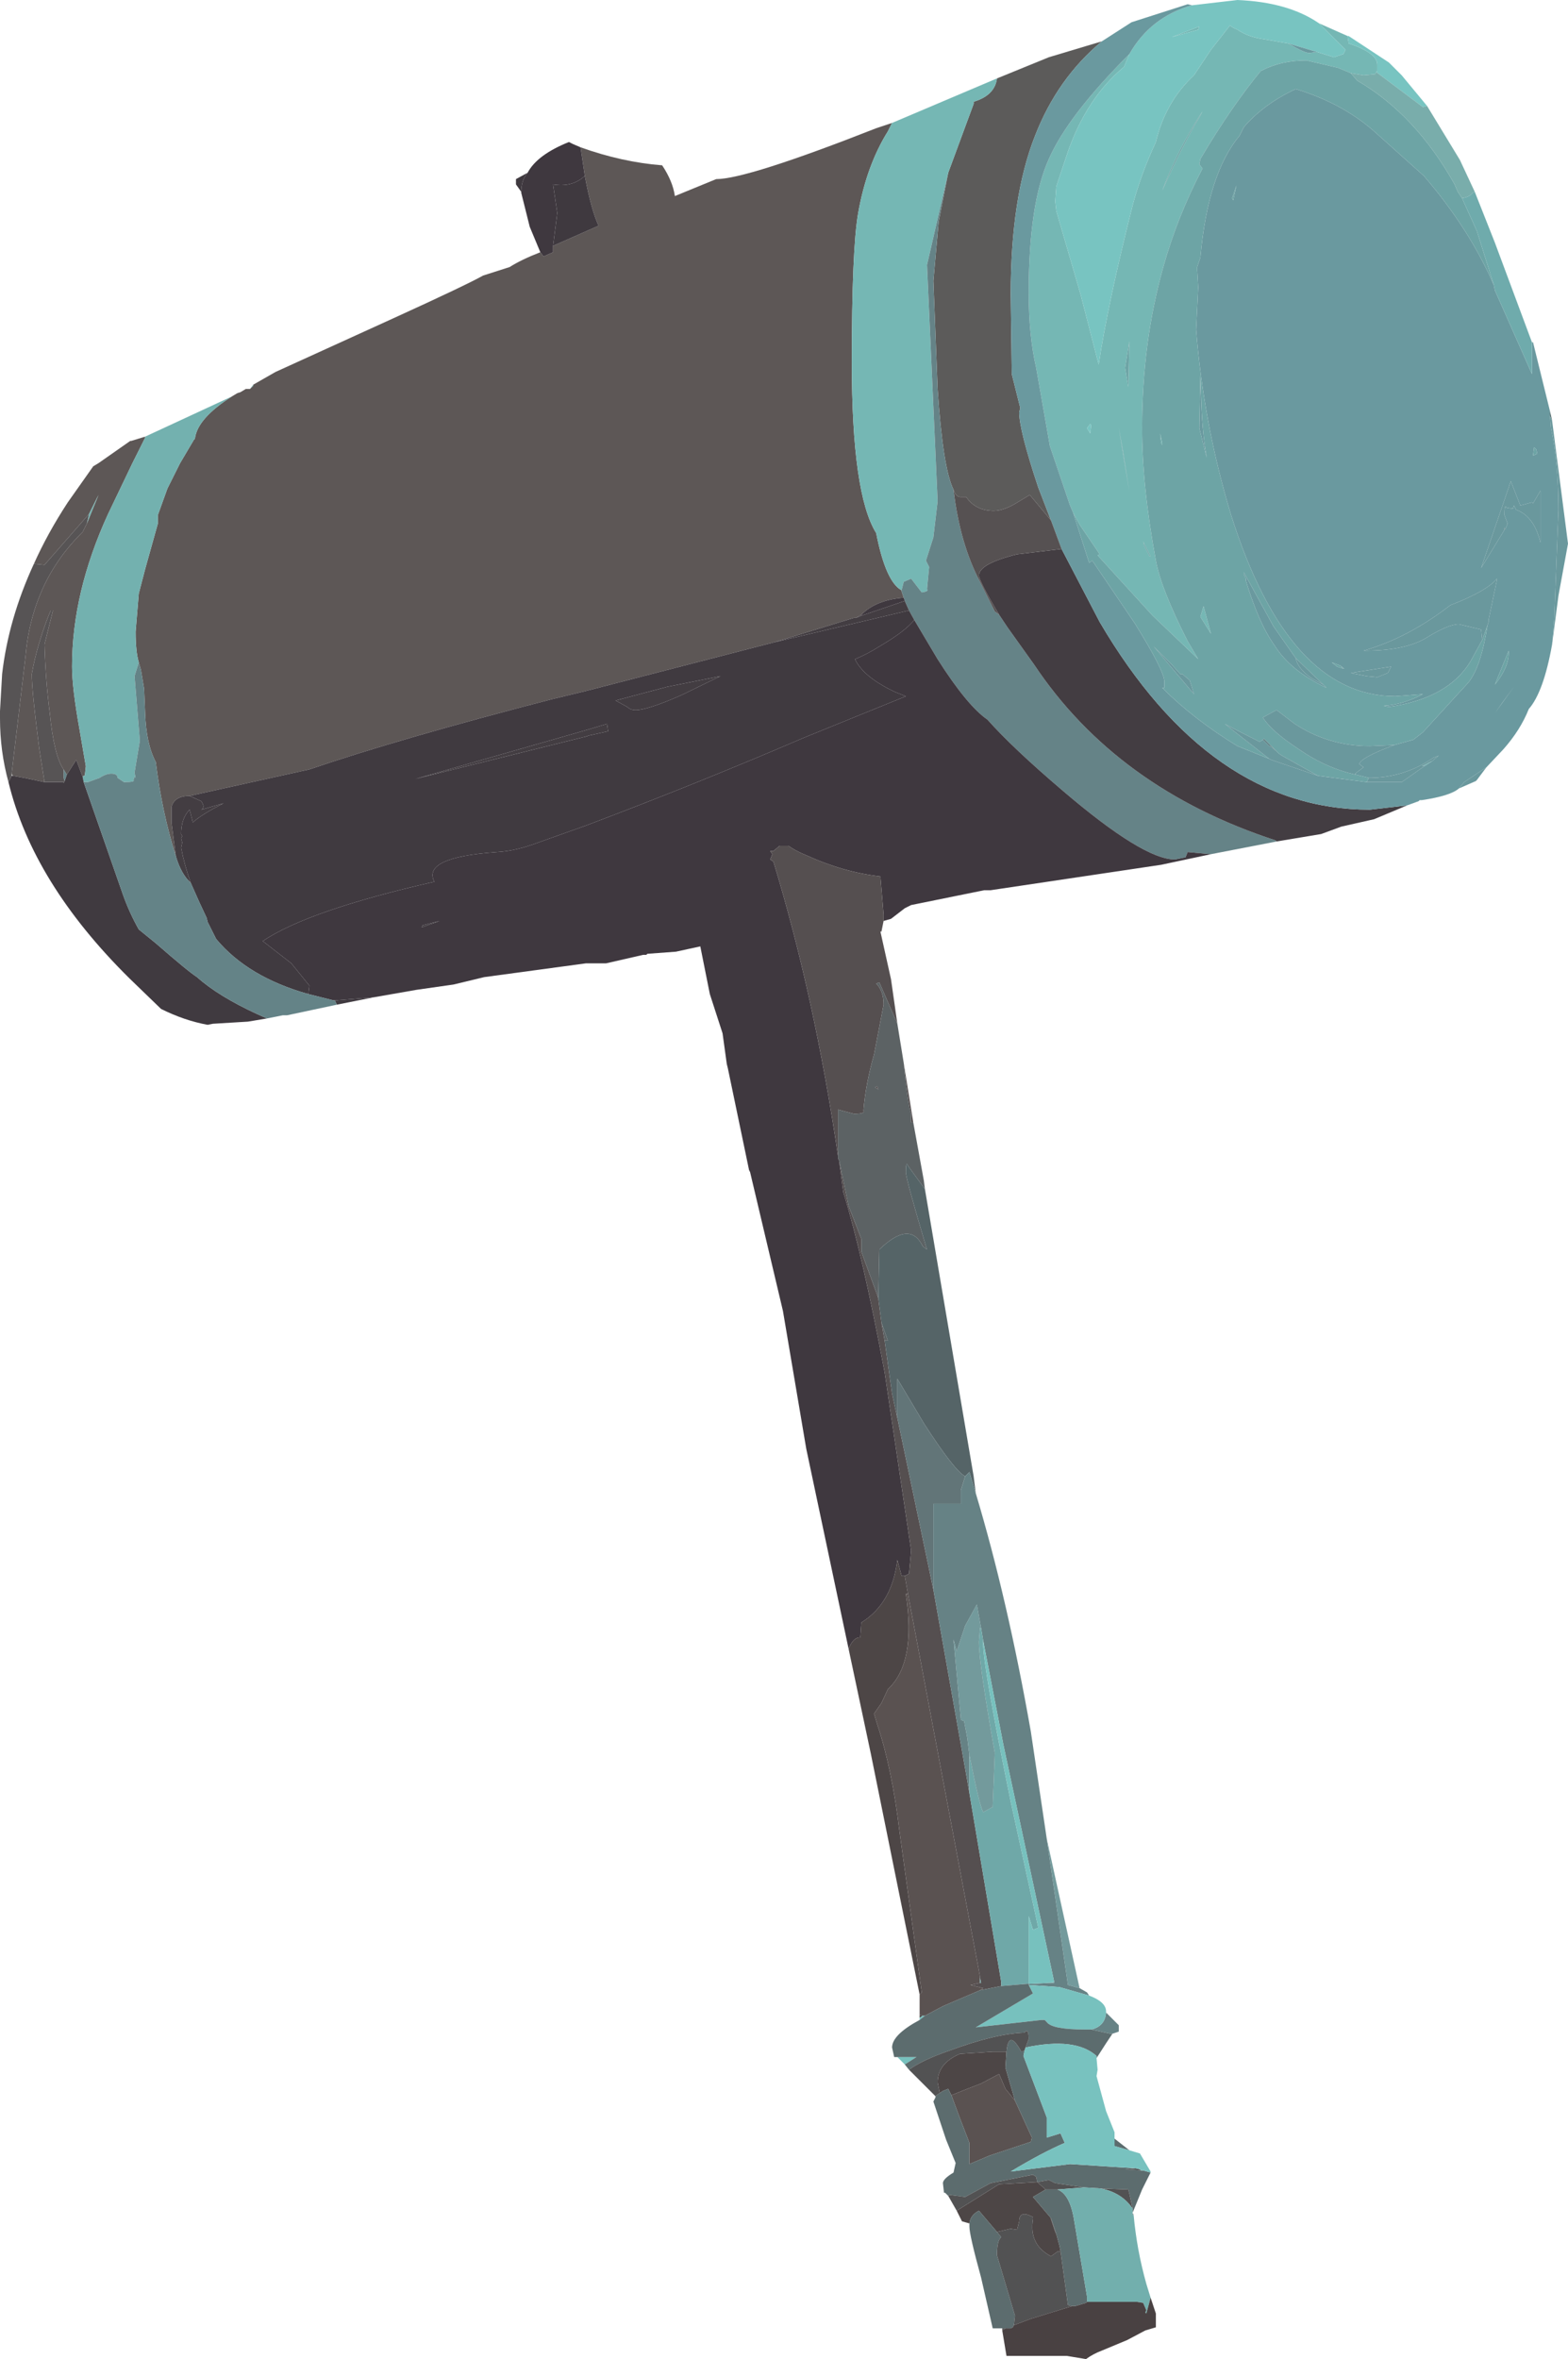 <?xml version="1.0" encoding="UTF-8" standalone="no"?>
<svg xmlns:xlink="http://www.w3.org/1999/xlink" height="111.3px" width="74.0px" xmlns="http://www.w3.org/2000/svg">
  <g transform="matrix(1, 0, 0, 1, -8.85, 65.6)">
    <path d="M10.45 -39.0 Q11.1 -40.45 12.05 -41.9 L13.25 -43.6 13.5 -43.75 15.0 -44.8 15.05 -44.8 15.7 -45.0 15.7 -44.95 15.1 -43.75 13.95 -41.35 Q12.25 -37.65 12.25 -34.15 12.25 -33.15 12.6 -31.2 L12.9 -29.45 12.85 -29.0 12.8 -29.0 12.75 -28.95 12.45 -29.75 12.0 -29.05 11.85 -29.3 Q11.4 -29.95 11.2 -31.95 11.0 -33.5 10.95 -35.2 L11.35 -36.8 11.25 -36.8 11.2 -36.7 Q10.6 -35.2 10.35 -33.8 10.35 -33.0 10.7 -30.3 L10.95 -28.7 10.0 -28.9 9.45 -29.0 9.4 -29.1 10.05 -34.6 Q10.35 -38.15 12.75 -40.5 L12.95 -40.9 13.5 -42.25 13.05 -41.35 10.95 -38.95 10.45 -39.0 M19.8 -46.9 L20.05 -47.05 20.2 -47.1 20.45 -47.25 20.65 -47.25 20.8 -47.4 20.8 -47.45 21.85 -48.05 27.45 -50.6 Q30.85 -52.15 31.65 -52.6 L32.9 -53.0 Q33.45 -53.35 34.35 -53.7 L34.5 -53.5 34.95 -53.7 34.95 -54.0 37.1 -54.95 Q36.75 -55.7 36.45 -57.3 L36.25 -58.65 Q38.2 -57.95 40.1 -57.8 40.6 -57.05 40.7 -56.35 L42.65 -57.15 Q44.1 -57.15 50.2 -59.55 L50.95 -59.8 50.75 -59.4 Q49.75 -57.8 49.35 -55.55 49.05 -53.85 49.05 -48.5 49.05 -42.3 50.2 -40.45 50.65 -38.15 51.4 -37.75 L51.4 -37.7 51.5 -37.4 Q50.2 -37.3 49.5 -36.6 L49.25 -36.45 49.15 -36.45 45.4 -35.3 36.5 -33.0 34.85 -32.6 Q27.7 -30.75 23.45 -29.3 L17.8 -28.05 Q17.1 -28.05 16.95 -27.55 L16.95 -26.75 17.15 -25.2 Q16.5 -27.25 16.2 -29.65 15.75 -30.5 15.7 -31.95 L15.65 -33.1 15.5 -34.0 15.4 -34.35 Q15.25 -34.85 15.25 -35.8 L15.4 -37.6 15.7 -38.75 16.3 -40.9 16.3 -41.3 16.75 -42.55 17.35 -43.75 18.0 -44.85 18.05 -44.9 Q18.15 -45.85 19.8 -46.9" fill="#5d5756" fill-rule="evenodd" stroke="none"/>
    <path d="M55.9 -61.9 L58.35 -62.9 60.85 -63.65 Q58.75 -61.9 57.7 -59.2 56.55 -56.3 56.55 -51.7 L56.6 -47.95 57.0 -46.35 56.95 -46.15 Q56.95 -45.3 57.85 -42.6 L58.45 -41.05 57.45 -42.25 56.95 -41.95 Q56.25 -41.5 55.75 -41.5 54.9 -41.5 54.45 -42.15 L54.2 -42.15 Q53.95 -42.15 53.85 -42.5 53.35 -43.5 53.1 -47.25 L52.9 -52.35 53.15 -55.15 53.6 -57.45 54.8 -60.7 54.8 -60.8 Q55.8 -61.1 55.9 -61.9" fill="#5c5b5a" fill-rule="evenodd" stroke="none"/>
    <path d="M71.1 -64.5 L72.45 -63.9 72.5 -63.55 Q73.85 -63.1 73.85 -62.55 L73.85 -62.25 73.8 -62.2 73.75 -62.1 73.2 -62.05 72.6 -62.15 72.0 -62.4 70.5 -62.75 Q69.3 -62.75 68.35 -62.25 66.95 -60.55 65.5 -58.1 L65.45 -57.85 65.6 -57.65 Q64.4 -55.35 63.75 -53.0 62.75 -49.45 62.75 -45.4 62.75 -42.65 63.4 -39.15 63.65 -37.8 64.9 -35.35 L65.4 -34.5 63.25 -36.55 60.65 -39.4 60.75 -39.45 59.8 -40.85 59.5 -41.4 59.35 -41.75 58.4 -44.55 57.75 -48.25 Q57.4 -49.75 57.4 -51.8 57.4 -56.0 58.35 -58.1 59.25 -60.15 62.15 -63.05 L61.9 -62.45 Q60.15 -61.0 59.25 -58.45 L58.7 -56.8 58.65 -56.1 58.7 -55.65 59.85 -51.7 60.7 -48.4 Q61.15 -51.35 62.3 -55.9 62.7 -57.4 63.4 -58.9 63.85 -60.8 65.2 -62.05 L66.0 -63.25 66.9 -64.4 Q67.0 -64.3 67.25 -64.2 67.75 -63.85 68.5 -63.75 L69.65 -63.55 Q70.4 -63.1 70.65 -63.1 L71.0 -63.15 71.8 -62.9 72.25 -63.05 72.35 -63.25 71.1 -64.5 M50.95 -59.8 L55.9 -61.9 Q55.8 -61.1 54.8 -60.8 L54.8 -60.7 53.6 -57.45 52.6 -53.1 53.1 -41.95 52.9 -40.25 52.55 -39.15 52.7 -38.85 52.6 -37.8 Q52.7 -37.7 52.35 -37.65 L51.85 -38.3 51.5 -38.15 51.4 -37.75 Q50.65 -38.15 50.2 -40.45 49.05 -42.3 49.05 -48.5 49.05 -53.85 49.35 -55.55 49.75 -57.8 50.75 -59.4 L50.95 -59.8 M64.15 -63.85 L65.45 -64.35 65.4 -64.2 64.15 -63.85 M63.7 -56.6 Q64.65 -58.75 65.5 -60.15 L65.6 -60.35 Q64.4 -58.5 63.7 -56.6 M62.1 -47.35 L62.15 -49.5 61.95 -48.25 62.1 -47.35 M61.65 -45.4 L62.15 -42.4 61.85 -44.3 61.65 -45.4 M63.7 -44.7 L63.7 -44.6 63.65 -44.7 63.6 -45.15 63.7 -44.7 M62.8 -40.05 L62.85 -39.85 63.1 -39.35 63.15 -39.35 62.8 -40.05 M65.5 -36.5 L65.65 -37.0 66.0 -35.7 65.5 -36.5 M60.15 -45.4 L60.3 -45.15 60.35 -45.55 60.3 -45.6 60.15 -45.4" fill="#73b6b3" fill-opacity="0.988" fill-rule="evenodd" stroke="none"/>
    <path d="M69.1 -25.9 L66.0 -25.3 64.9 -25.4 64.8 -25.15 64.3 -25.05 Q62.8 -25.05 59.0 -28.3 56.65 -30.3 55.45 -31.65 54.5 -32.3 53.1 -34.5 L52.0 -36.35 51.75 -36.8 51.55 -37.25 51.5 -37.4 51.4 -37.7 51.4 -37.75 51.5 -38.15 51.85 -38.3 52.35 -37.65 Q52.7 -37.7 52.6 -37.8 L52.7 -38.85 52.55 -39.15 52.9 -40.25 53.1 -41.95 52.6 -53.1 53.6 -57.45 53.15 -55.15 52.9 -52.35 53.1 -47.25 Q53.35 -43.5 53.85 -42.5 54.15 -39.95 55.1 -38.15 L55.8 -36.75 56.0 -36.6 56.4 -36.0 57.65 -34.25 Q61.55 -28.4 69.05 -25.95 L69.1 -25.9" fill="#648286" fill-opacity="0.992" fill-rule="evenodd" stroke="none"/>
    <path d="M65.1 -65.35 L67.25 -65.6 Q69.65 -65.5 71.1 -64.5 L72.35 -63.25 72.25 -63.05 71.8 -62.9 71.0 -63.15 69.65 -63.55 68.5 -63.75 Q67.75 -63.85 67.25 -64.2 67.0 -64.3 66.9 -64.4 L66.0 -63.25 65.2 -62.05 Q63.85 -60.8 63.4 -58.9 62.7 -57.4 62.3 -55.9 61.15 -51.35 60.7 -48.4 L59.85 -51.7 58.7 -55.65 58.65 -56.1 58.7 -56.8 59.25 -58.45 Q60.15 -61.0 61.9 -62.45 L62.15 -63.05 Q63.15 -64.8 65.1 -65.35 M72.45 -63.9 L72.5 -63.9 74.4 -62.65 75.0 -62.05 76.2 -60.6 76.0 -60.55 73.8 -62.2 73.85 -62.25 73.85 -62.55 Q73.85 -63.1 72.5 -63.55 L72.45 -63.9 M64.15 -63.85 L65.4 -64.2 65.45 -64.35 64.15 -63.85 M60.15 -45.4 L60.3 -45.6 60.35 -45.55 60.3 -45.15 60.15 -45.4" fill="#77c3c0" fill-opacity="0.992" fill-rule="evenodd" stroke="none"/>
    <path d="M66.0 -25.3 L63.65 -24.8 55.6 -23.6 55.3 -23.6 51.85 -22.9 51.55 -22.75 50.9 -22.25 50.55 -22.15 50.55 -22.45 50.4 -24.25 Q48.65 -24.45 46.9 -25.25 46.4 -25.45 46.05 -25.7 L45.65 -25.7 45.35 -25.45 45.2 -25.45 45.3 -25.3 45.2 -25.05 45.35 -24.95 Q47.3 -18.55 48.4 -11.05 L48.4 -10.95 48.45 -10.85 48.65 -9.35 Q49.55 -6.45 50.6 -0.85 L51.85 7.55 51.75 8.65 51.55 8.75 51.4 8.75 51.2 8.0 Q50.95 10.05 49.5 10.95 L49.45 11.65 Q49.1 11.65 48.9 12.2 L46.9 2.75 45.8 -3.75 44.25 -10.3 44.2 -10.4 43.2 -15.2 43.15 -15.4 42.95 -16.85 42.35 -18.7 41.9 -20.95 40.75 -20.7 39.4 -20.6 39.35 -20.55 39.2 -20.55 37.45 -20.15 36.5 -20.15 31.7 -19.5 30.25 -19.15 28.5 -18.9 26.5 -18.55 24.65 -18.4 24.6 -18.4 23.4 -18.7 23.45 -19.1 22.6 -20.15 21.25 -21.2 Q23.4 -22.65 29.35 -24.0 28.75 -25.15 32.3 -25.4 33.2 -25.45 34.25 -25.85 L36.5 -26.65 Q41.8 -28.65 46.8 -30.8 L51.6 -32.75 51.1 -32.95 Q49.6 -33.65 49.2 -34.5 49.8 -34.75 50.35 -35.1 51.55 -35.8 52.0 -36.35 L53.1 -34.5 Q54.5 -32.3 55.45 -31.65 56.65 -30.3 59.0 -28.3 62.8 -25.05 64.3 -25.05 L64.8 -25.15 64.9 -25.4 66.0 -25.3 M34.35 -53.7 L33.85 -54.9 33.45 -56.5 33.45 -56.55 Q33.45 -57.1 33.75 -57.45 34.2 -58.3 35.7 -58.9 L35.9 -58.8 36.25 -58.65 36.45 -57.3 Q35.85 -56.75 34.95 -56.9 L35.15 -55.55 34.95 -54.0 34.95 -53.7 34.5 -53.5 34.35 -53.7 M51.5 -37.4 L51.55 -37.25 49.5 -36.55 49.5 -36.6 Q50.2 -37.3 51.5 -37.4 M29.6 -22.15 L28.8 -21.95 28.75 -21.85 29.6 -22.15" fill="#3f383f" fill-rule="evenodd" stroke="none"/>
    <path d="M33.45 -56.55 L33.2 -56.9 33.2 -57.15 33.75 -57.45 Q33.45 -57.1 33.45 -56.55 M34.95 -54.0 L35.15 -55.55 34.95 -56.9 Q35.85 -56.75 36.45 -57.3 36.75 -55.7 37.1 -54.95 L34.95 -54.0" fill="#3f393f" fill-rule="evenodd" stroke="none"/>
    <path d="M15.7 -45.0 L19.8 -46.9 Q18.15 -45.85 18.05 -44.9 L18.0 -44.85 17.35 -43.75 16.75 -42.55 16.3 -41.3 16.3 -40.9 15.7 -38.75 15.4 -37.6 15.25 -35.8 Q15.25 -34.85 15.4 -34.35 L15.2 -33.7 15.45 -30.65 15.2 -29.15 15.25 -28.9 15.2 -28.95 15.15 -28.8 Q15.25 -28.7 14.7 -28.7 L14.4 -28.9 Q14.4 -29.1 14.1 -29.1 13.85 -29.1 13.55 -28.9 L13.0 -28.7 12.8 -28.7 12.75 -28.95 12.8 -29.0 12.85 -29.0 12.9 -29.45 12.6 -31.2 Q12.25 -33.15 12.25 -34.15 12.25 -37.65 13.95 -41.35 L15.1 -43.75 15.7 -44.95 15.7 -45.0 M20.65 -47.25 L20.8 -47.45 20.8 -47.4 20.65 -47.25 M12.95 -40.9 L13.05 -41.35 13.5 -42.25 12.95 -40.9" fill="#73b1af" fill-rule="evenodd" stroke="none"/>
    <path d="M26.5 -18.55 L24.75 -18.2 24.65 -18.4 26.5 -18.55 M21.45 -17.55 L20.55 -17.4 18.9 -17.3 18.65 -17.25 Q17.55 -17.45 16.45 -18.0 L14.95 -19.45 Q10.4 -23.95 9.25 -28.7 L9.4 -29.0 9.45 -29.0 10.0 -28.9 10.95 -28.7 11.85 -28.7 11.85 -28.65 11.9 -28.75 12.0 -29.05 12.45 -29.75 12.75 -28.95 12.8 -28.7 14.65 -23.4 Q14.95 -22.55 15.4 -21.75 L16.2 -21.1 Q17.75 -19.75 18.15 -19.5 19.15 -18.6 21.0 -17.75 L21.45 -17.55 M51.75 -36.8 L52.0 -36.35 Q51.55 -35.8 50.35 -35.1 49.8 -34.75 49.2 -34.5 49.6 -33.65 51.1 -32.95 L51.6 -32.75 46.8 -30.8 Q41.8 -28.65 36.5 -26.65 L34.25 -25.85 Q33.2 -25.45 32.3 -25.4 28.75 -25.15 29.35 -24.0 23.4 -22.65 21.25 -21.2 L22.6 -20.15 23.45 -19.1 23.4 -18.7 Q20.55 -19.5 19.05 -21.3 L18.65 -22.1 18.6 -22.3 18.25 -23.05 17.85 -23.95 Q17.55 -24.8 17.4 -25.6 L17.45 -25.85 17.4 -26.05 17.45 -26.15 17.4 -26.25 Q17.4 -27.0 17.8 -27.4 L17.95 -26.8 Q18.4 -27.2 19.4 -27.7 L18.35 -27.4 Q18.55 -27.5 18.35 -27.8 L17.8 -28.05 23.45 -29.3 Q27.7 -30.75 34.85 -32.6 L36.5 -33.0 45.4 -35.3 51.75 -36.8 M38.45 -32.25 Q38.6 -32.1 38.85 -32.1 39.4 -32.1 41.0 -32.8 L42.85 -33.7 40.35 -33.2 37.9 -32.55 38.45 -32.25 M37.5 -31.45 L36.5 -31.15 28.45 -28.85 36.5 -30.85 36.65 -30.9 37.55 -31.1 37.5 -31.45 M49.25 -36.45 L49.5 -36.6 49.5 -36.55 49.25 -36.45 M29.6 -22.15 L28.75 -21.85 28.8 -21.95 29.6 -22.15" fill="#403a40" fill-rule="evenodd" stroke="none"/>
    <path d="M75.25 -27.6 L73.7 -26.95 72.15 -26.6 71.2 -26.25 69.1 -25.9 69.05 -25.95 Q61.55 -28.4 57.65 -34.25 L56.4 -36.0 56.0 -36.6 Q55.05 -38.2 55.05 -38.45 55.05 -39.0 56.85 -39.45 L58.95 -39.7 60.75 -36.25 Q65.95 -27.4 73.5 -27.4 L75.25 -27.6 M51.55 -37.25 L51.75 -36.8 45.4 -35.3 49.15 -36.45 49.25 -36.45 49.5 -36.55 51.55 -37.25 M38.45 -32.25 L37.9 -32.55 40.35 -33.2 42.85 -33.7 41.0 -32.8 Q39.4 -32.1 38.85 -32.1 38.6 -32.1 38.45 -32.25 M37.5 -31.45 L37.55 -31.1 36.65 -30.9 36.5 -30.85 28.45 -28.85 36.5 -31.15 37.5 -31.45 M17.15 -25.2 L16.95 -26.75 16.95 -27.55 Q17.1 -28.05 17.8 -28.05 L18.35 -27.8 Q18.55 -27.5 18.35 -27.4 L19.4 -27.7 Q18.4 -27.2 17.95 -26.8 L17.8 -27.4 Q17.4 -27.0 17.4 -26.25 L17.45 -26.15 17.4 -26.05 17.45 -25.85 17.4 -25.6 Q17.55 -24.8 17.85 -23.95 17.4 -24.35 17.15 -25.2" fill="#433d42" fill-rule="evenodd" stroke="none"/>
    <path d="M60.85 -63.65 L62.25 -64.55 64.9 -65.4 65.1 -65.35 Q63.15 -64.8 62.15 -63.05 59.25 -60.15 58.35 -58.1 57.4 -56.0 57.4 -51.8 57.4 -49.75 57.75 -48.25 L58.4 -44.55 59.35 -41.75 59.5 -41.4 60.25 -39.05 60.4 -39.15 62.4 -36.2 Q63.8 -33.95 63.8 -33.45 L63.8 -33.15 63.7 -33.15 Q65.2 -31.65 67.25 -30.4 L68.75 -29.8 68.85 -29.75 71.05 -29.0 73.35 -28.7 74.25 -28.7 75.0 -28.7 75.5 -29.05 75.85 -29.3 76.15 -29.5 76.45 -29.7 76.75 -29.95 76.5 -29.85 Q75.1 -28.9 73.45 -28.9 L72.85 -29.05 72.8 -29.1 73.2 -29.4 73.0 -29.55 Q73.05 -29.85 74.65 -30.45 L75.55 -30.7 76.0 -31.05 78.15 -33.4 Q78.75 -34.15 79.05 -36.1 L79.1 -36.25 79.1 -36.35 79.5 -38.25 79.5 -38.3 Q79.0 -37.7 77.3 -37.05 75.3 -35.5 73.2 -34.9 L73.25 -34.9 Q75.15 -34.9 76.15 -35.5 77.2 -36.15 77.7 -36.15 L78.75 -35.9 78.8 -35.4 78.25 -34.4 Q77.2 -32.65 74.4 -32.25 L74.15 -32.3 Q75.05 -32.35 76.0 -32.85 L74.7 -32.75 Q69.65 -32.75 66.95 -41.3 65.65 -45.6 65.3 -50.05 L65.4 -52.05 65.35 -52.85 65.35 -53.0 65.5 -53.45 Q65.85 -57.4 67.35 -59.2 L67.55 -59.6 Q68.5 -60.7 70.0 -61.4 72.15 -60.75 73.65 -59.45 L76.05 -57.3 Q78.2 -54.8 79.35 -52.15 L79.4 -51.9 81.15 -47.95 81.15 -49.45 81.2 -49.45 82.0 -46.2 82.0 -46.0 82.05 -45.4 Q82.4 -43.8 82.4 -41.55 L82.2 -36.4 82.1 -35.2 Q81.7 -32.95 81.0 -32.15 80.6 -31.15 79.8 -30.25 L79.0 -29.4 77.95 -28.7 77.7 -28.4 Q77.3 -28.05 75.95 -27.85 L75.85 -27.85 75.8 -27.8 75.25 -27.6 73.5 -27.4 Q65.95 -27.4 60.75 -36.25 L58.95 -39.7 58.45 -41.05 57.85 -42.6 Q56.95 -45.3 56.95 -46.15 L57.0 -46.35 56.6 -47.95 56.55 -51.7 Q56.55 -56.3 57.7 -59.2 58.75 -61.9 60.85 -63.65 M71.0 -63.15 L70.65 -63.1 Q70.4 -63.1 69.65 -63.55 L71.0 -63.15 M67.05 -56.15 L67.2 -56.85 67.0 -56.25 67.05 -56.15 M79.9 -40.65 L80.0 -40.9 79.85 -41.3 Q79.85 -41.85 79.95 -41.65 L80.25 -41.6 80.3 -41.75 80.4 -41.55 Q81.25 -41.25 81.55 -40.0 L81.55 -41.75 81.55 -42.45 81.2 -41.85 81.15 -41.9 80.6 -41.75 80.15 -42.9 80.0 -42.45 78.75 -38.8 79.85 -40.6 79.9 -40.65 M65.5 -47.9 L65.55 -46.45 Q65.6 -45.15 65.8 -44.0 L65.45 -45.4 65.5 -47.9 M71.3 -33.3 L71.45 -33.15 Q69.75 -33.95 69.0 -35.15 68.25 -36.2 67.65 -38.2 L67.65 -38.3 67.55 -38.5 67.55 -38.6 68.95 -36.05 70.0 -34.55 Q70.1 -34.05 70.75 -33.6 L71.3 -33.3 M80.05 -34.8 L80.05 -34.9 79.4 -33.3 Q80.05 -34.1 80.05 -34.8 M80.3 -33.2 L79.75 -32.45 79.4 -31.95 80.3 -33.2 M72.25 -34.05 L72.3 -34.05 72.1 -34.2 71.7 -34.35 71.95 -34.15 72.25 -34.05 M73.35 -33.7 L73.85 -33.65 74.35 -33.85 74.5 -34.15 72.6 -33.85 73.35 -33.7 M81.25 -44.5 L81.2 -44.1 81.4 -44.2 81.35 -44.4 81.25 -44.5" fill="#6a999f" fill-opacity="0.996" fill-rule="evenodd" stroke="none"/>
    <path d="M53.85 -42.5 Q53.95 -42.15 54.2 -42.15 L54.45 -42.15 Q54.9 -41.5 55.75 -41.5 56.25 -41.5 56.95 -41.95 L57.45 -42.25 58.45 -41.05 58.95 -39.7 56.85 -39.45 Q55.05 -39.0 55.05 -38.45 55.05 -38.2 56.0 -36.6 L55.8 -36.75 55.1 -38.15 Q54.15 -39.95 53.85 -42.5" fill="#565152" fill-rule="evenodd" stroke="none"/>
    <path d="M59.5 -41.4 L59.8 -40.85 60.75 -39.45 60.65 -39.4 63.25 -36.55 65.4 -34.5 64.9 -35.35 Q63.65 -37.8 63.4 -39.15 62.75 -42.65 62.75 -45.4 62.75 -49.45 63.75 -53.0 64.4 -55.35 65.6 -57.65 L65.45 -57.85 65.5 -58.1 Q66.95 -60.55 68.35 -62.25 69.3 -62.75 70.5 -62.75 L72.0 -62.4 72.6 -62.15 72.9 -61.8 Q75.65 -60.2 77.5 -56.9 L77.65 -56.55 77.85 -56.25 78.55 -54.7 79.35 -52.15 Q78.2 -54.8 76.05 -57.3 L73.65 -59.45 Q72.15 -60.75 70.0 -61.4 68.5 -60.7 67.55 -59.6 L67.35 -59.2 Q65.85 -57.4 65.5 -53.45 L65.35 -53.0 65.35 -52.85 65.4 -52.05 65.3 -50.05 Q65.65 -45.6 66.95 -41.3 69.65 -32.75 74.7 -32.75 L76.0 -32.85 Q75.05 -32.35 74.15 -32.3 L74.4 -32.25 Q77.2 -32.65 78.25 -34.4 L78.8 -35.4 79.05 -36.1 Q78.75 -34.15 78.15 -33.4 L76.0 -31.05 75.55 -30.7 74.65 -30.45 73.5 -30.4 Q71.55 -30.4 69.95 -31.45 L69.1 -32.1 69.0 -32.05 68.45 -31.75 Q68.85 -31.1 70.15 -30.25 71.45 -29.35 72.85 -29.05 L73.45 -28.9 73.4 -28.8 73.35 -28.7 71.05 -29.0 69.35 -29.95 69.2 -30.05 69.1 -30.15 68.5 -30.75 68.45 -30.7 68.3 -30.6 Q67.2 -31.15 66.65 -31.45 L68.75 -29.8 67.25 -30.4 Q65.2 -31.65 63.7 -33.15 L63.8 -33.15 63.8 -33.45 Q63.8 -33.95 62.4 -36.2 L60.4 -39.15 60.25 -39.05 59.5 -41.4 M67.05 -56.15 L67.0 -56.25 67.2 -56.85 67.05 -56.15 M63.7 -56.6 Q64.4 -58.5 65.6 -60.35 L65.5 -60.15 Q64.65 -58.75 63.7 -56.6 M65.5 -47.9 L65.45 -45.4 65.8 -44.0 Q65.6 -45.15 65.55 -46.45 L65.5 -47.9 M61.65 -45.4 L61.85 -44.3 62.15 -42.4 61.65 -45.4 M62.1 -47.35 L61.95 -48.25 62.15 -49.5 62.1 -47.35 M63.7 -44.7 L63.6 -45.15 63.65 -44.7 63.7 -44.6 63.7 -44.7 M62.8 -40.05 L63.15 -39.35 63.1 -39.35 62.85 -39.85 62.8 -40.05 M70.0 -34.55 L68.95 -36.05 67.55 -38.6 67.55 -38.5 67.65 -38.3 67.65 -38.2 Q68.25 -36.2 69.0 -35.15 69.75 -33.95 71.45 -33.15 L71.3 -33.3 70.0 -34.55 M63.3 -35.1 L65.2 -32.85 65.0 -33.5 64.65 -33.8 64.55 -33.8 64.1 -34.3 63.3 -35.1 M65.5 -36.5 L66.0 -35.7 65.65 -37.0 65.5 -36.5 M80.05 -34.8 Q80.05 -34.1 79.4 -33.3 L80.05 -34.9 80.05 -34.8 M72.1 -34.2 L72.25 -34.05 71.95 -34.15 71.7 -34.35 72.1 -34.2 M81.25 -44.5 L81.35 -44.4 81.4 -44.2 81.2 -44.1 81.25 -44.5" fill="#6da4a5" fill-rule="evenodd" stroke="none"/>
    <path d="M76.2 -60.6 L77.75 -58.05 78.45 -56.55 78.35 -56.5 Q78.2 -56.3 77.85 -56.25 L77.65 -56.55 77.5 -56.9 Q75.65 -60.2 72.9 -61.8 L72.6 -62.15 73.2 -62.05 73.75 -62.1 73.8 -62.2 76.0 -60.55 76.2 -60.6" fill="#71a8a6" fill-opacity="0.945" fill-rule="evenodd" stroke="none"/>
    <path d="M78.45 -56.55 L79.4 -54.15 81.15 -49.45 81.15 -47.95 79.4 -51.9 79.35 -52.15 78.55 -54.7 77.85 -56.25 Q78.2 -56.3 78.35 -56.5 L78.45 -56.55" fill="#6fabac" fill-opacity="0.996" fill-rule="evenodd" stroke="none"/>
    <path d="M82.1 -45.75 L82.85 -39.95 82.4 -37.5 82.1 -35.2 82.2 -36.4 82.4 -41.55 Q82.4 -43.8 82.05 -45.4 L82.0 -46.0 82.1 -45.75 M79.0 -29.4 L78.55 -28.8 78.5 -28.75 77.7 -28.4 77.95 -28.7 79.0 -29.4 M79.85 -40.6 L78.75 -38.8 80.0 -42.45 80.15 -42.9 80.6 -41.75 81.15 -41.9 81.2 -41.85 81.55 -42.45 81.55 -41.75 81.55 -40.0 Q81.25 -41.25 80.4 -41.55 L80.3 -41.75 80.25 -41.6 79.95 -41.65 Q79.85 -41.85 79.85 -41.3 L80.0 -40.9 79.9 -40.65 79.85 -40.7 79.85 -40.6 M78.8 -35.4 L78.75 -35.9 77.7 -36.15 Q77.2 -36.15 76.15 -35.5 75.15 -34.9 73.25 -34.9 L73.2 -34.9 Q75.3 -35.5 77.3 -37.05 79.0 -37.7 79.5 -38.3 L79.5 -38.25 79.1 -36.35 79.1 -36.25 79.05 -36.1 78.8 -35.4 M74.65 -30.45 Q73.05 -29.85 73.0 -29.55 L73.2 -29.4 72.8 -29.1 72.85 -29.05 Q71.45 -29.35 70.15 -30.25 68.85 -31.1 68.45 -31.75 L69.0 -32.05 69.1 -32.1 69.95 -31.45 Q71.55 -30.4 73.5 -30.4 L74.65 -30.45 M73.45 -28.9 Q75.1 -28.9 76.5 -29.85 L76.75 -29.95 76.45 -29.7 75.95 -29.45 76.15 -29.5 75.85 -29.3 75.5 -29.05 75.0 -28.7 74.25 -28.7 73.35 -28.7 73.4 -28.8 73.45 -28.9 M71.05 -29.0 L68.85 -29.75 68.75 -29.8 66.65 -31.45 Q67.2 -31.15 68.3 -30.6 L68.45 -30.7 68.65 -30.5 68.75 -30.4 68.8 -30.4 69.1 -30.15 69.2 -30.05 69.35 -29.95 71.05 -29.0 M71.3 -33.3 L70.75 -33.6 Q70.1 -34.05 70.0 -34.55 L71.3 -33.3 M63.3 -35.1 L64.1 -34.3 64.55 -33.8 64.65 -33.8 65.0 -33.5 65.2 -32.85 63.3 -35.1 M72.1 -34.2 L72.3 -34.05 72.25 -34.05 72.1 -34.2 M80.3 -33.2 L79.4 -31.95 79.75 -32.45 80.3 -33.2 M73.35 -33.7 L72.6 -33.85 74.5 -34.15 74.35 -33.85 73.85 -33.65 73.35 -33.7" fill="#69979c" fill-opacity="0.992" fill-rule="evenodd" stroke="none"/>
    <path d="M79.9 -40.65 L79.85 -40.6 79.85 -40.7 79.9 -40.65 M69.1 -30.15 L68.8 -30.4 68.75 -30.4 68.65 -30.5 68.45 -30.7 68.5 -30.75 69.1 -30.15" fill="#638488" fill-rule="evenodd" stroke="none"/>
    <path d="M76.45 -29.7 L76.15 -29.5 75.95 -29.45 76.45 -29.7" fill="#70adad" fill-rule="evenodd" stroke="none"/>
    <path d="M82.0 -46.2 L82.1 -45.75 82.0 -46.0 82.0 -46.2" fill="#375355" fill-rule="evenodd" stroke="none"/>
    <path d="M50.55 -22.15 L50.45 -21.65 50.4 -21.65 50.9 -19.4 51.2 -17.3 50.35 -19.25 50.2 -19.2 Q50.55 -18.85 50.55 -18.2 L50.1 -15.85 Q49.7 -14.45 49.6 -13.2 49.7 -13.05 49.15 -13.05 L48.4 -13.25 48.4 -11.05 Q47.3 -18.55 45.35 -24.95 L45.2 -25.05 45.3 -25.3 45.2 -25.45 45.35 -25.45 45.65 -25.7 46.05 -25.7 Q46.4 -25.45 46.9 -25.25 48.65 -24.45 50.4 -24.25 L50.55 -22.45 50.55 -22.15 M51.5 -15.45 L51.95 -12.65 51.85 -12.65 51.85 -13.05 Q51.7 -13.45 51.5 -15.45 M48.45 -10.85 L48.9 -8.7 49.5 -7.15 49.5 -6.65 49.5 -6.55 50.25 -4.5 50.3 -4.35 50.45 -3.2 50.6 -2.35 50.95 0.15 51.2 1.3 52.9 9.4 54.55 18.7 54.6 19.0 56.1 27.9 56.1 28.1 55.1 28.3 55.25 28.2 54.65 28.05 55.1 27.95 55.15 27.95 55.1 27.7 55.1 27.65 51.7 9.6 51.55 8.75 51.75 8.65 51.85 7.55 50.6 -0.85 Q49.55 -6.45 48.65 -9.35 L48.45 -10.85 M50.3 -14.2 L50.15 -14.3 50.25 -14.35 50.3 -14.2" fill="#554f50" fill-rule="evenodd" stroke="none"/>
    <path d="M51.2 -17.3 L51.5 -15.45 Q51.7 -13.45 51.85 -13.05 L51.85 -12.65 51.95 -12.65 52.45 -9.9 52.5 -9.5 51.7 -10.6 Q51.6 -10.85 51.6 -10.3 51.6 -10.0 52.55 -6.8 L52.6 -6.65 52.4 -6.8 Q51.8 -8.05 50.35 -6.65 L50.3 -4.35 50.25 -4.5 49.5 -6.55 49.5 -6.65 49.5 -7.15 48.9 -8.7 48.45 -10.85 48.4 -10.95 48.4 -11.05 48.4 -13.25 49.15 -13.05 Q49.7 -13.05 49.6 -13.2 49.7 -14.45 50.1 -15.85 L50.55 -18.2 Q50.55 -18.85 50.2 -19.2 L50.35 -19.25 51.2 -17.3 M50.3 -14.2 L50.25 -14.35 50.15 -14.3 50.3 -14.2 M50.6 -2.35 L50.45 -3.2 50.75 -2.35 50.6 -2.35" fill="#5c6264" fill-rule="evenodd" stroke="none"/>
    <path d="M52.5 -9.5 L54.8 4.05 54.9 4.85 54.6 3.85 54.4 4.05 Q53.9 3.8 52.45 1.55 L51.2 -0.55 51.2 1.3 50.95 0.15 50.6 -2.35 50.75 -2.35 50.45 -3.2 50.3 -4.35 50.35 -6.65 Q51.8 -8.05 52.4 -6.8 L52.6 -6.65 52.55 -6.8 Q51.6 -10.0 51.6 -10.3 51.6 -10.85 51.7 -10.6 L52.5 -9.5" fill="#556467" fill-rule="evenodd" stroke="none"/>
    <path d="M24.75 -18.2 L22.4 -17.7 22.2 -17.7 21.45 -17.55 21.0 -17.75 Q19.15 -18.6 18.15 -19.5 17.75 -19.75 16.2 -21.1 L15.4 -21.75 Q14.95 -22.55 14.65 -23.4 L12.8 -28.7 13.0 -28.7 13.55 -28.9 Q13.85 -29.1 14.1 -29.1 14.4 -29.1 14.4 -28.9 L14.7 -28.7 Q15.25 -28.7 15.15 -28.8 L15.2 -28.95 15.25 -28.9 15.2 -29.15 15.45 -30.65 15.2 -33.7 15.4 -34.35 15.5 -34.0 15.65 -33.1 15.7 -31.95 Q15.75 -30.5 16.2 -29.65 16.5 -27.25 17.15 -25.2 17.4 -24.35 17.85 -23.95 L18.25 -23.05 18.6 -22.3 18.65 -22.1 19.05 -21.3 Q20.55 -19.5 23.4 -18.7 L24.6 -18.4 24.65 -18.4 24.75 -18.2 M11.85 -29.3 L12.0 -29.05 11.9 -28.75 11.85 -28.9 11.85 -29.3" fill="#648387" fill-rule="evenodd" stroke="none"/>
    <path d="M52.9 9.4 L51.2 1.3 51.2 -0.55 52.45 1.55 Q53.9 3.8 54.4 4.05 L54.2 4.7 54.2 5.35 53.75 5.35 52.9 5.35 52.9 9.4" fill="#627578" fill-rule="evenodd" stroke="none"/>
    <path d="M54.9 4.85 Q56.4 9.85 57.5 16.1 L58.25 21.15 59.25 28.05 59.8 28.2 60.15 28.4 60.25 28.55 58.85 28.15 57.4 28.05 57.4 28.0 58.4 27.95 58.6 27.95 58.6 27.9 56.2 16.7 55.25 11.8 55.15 11.2 54.95 10.1 54.4 11.1 54.0 12.3 53.85 11.75 54.2 15.55 54.35 15.6 54.5 16.4 54.6 17.2 54.6 19.0 54.55 18.7 52.9 9.4 52.9 5.35 53.75 5.35 54.2 5.35 54.2 4.7 54.4 4.05 54.6 3.85 54.9 4.85 M61.05 29.35 L61.65 29.95 61.65 30.25 61.35 30.35 61.25 30.35 60.35 30.15 Q61.0 30.0 61.05 29.35" fill="#668285" fill-opacity="0.996" fill-rule="evenodd" stroke="none"/>
    <path d="M54.6 39.3 L54.25 39.2 54.0 38.7 56.0 37.45 57.8 37.35 58.2 37.7 57.6 38.05 58.45 39.05 58.45 39.1 58.65 39.7 58.7 39.8 58.85 40.35 58.9 40.6 58.85 40.65 58.8 40.6 58.45 40.85 Q57.4 40.3 57.6 39.1 L57.6 39.0 Q56.95 38.65 56.95 39.2 L56.85 39.6 56.55 39.55 55.9 39.7 55.05 38.7 Q54.65 38.9 54.6 39.3 M52.25 29.6 L52.25 29.45 52.4 29.5 52.25 29.6 M52.25 28.5 L49.95 17.15 48.9 12.2 Q49.1 11.65 49.45 11.65 L49.5 10.95 Q50.95 10.05 51.2 8.0 L51.4 8.75 51.55 8.75 51.7 9.6 51.6 9.6 Q52.1 12.85 50.75 14.1 L50.45 14.75 50.1 15.25 50.25 15.75 Q50.95 17.85 51.3 20.8 L52.35 28.4 52.25 28.5 M56.75 33.5 L56.3 32.95 56.0 32.25 55.15 32.7 54.5 32.95 53.75 33.25 53.6 32.95 53.35 33.05 53.2 33.15 53.1 32.65 Q53.1 31.75 54.15 31.3 L55.7 31.2 56.3 31.2 56.35 31.2 56.3 31.95 56.75 33.5" fill="#4d4646" fill-rule="evenodd" stroke="none"/>
    <path d="M52.25 29.45 L52.25 29.1 52.25 28.95 52.25 28.8 52.25 28.5 52.35 28.4 51.3 20.8 Q50.95 17.85 50.25 15.75 L50.1 15.25 50.45 14.75 50.75 14.1 Q52.1 12.85 51.6 9.6 L51.7 9.6 55.1 27.65 55.1 27.7 55.1 27.95 54.65 28.05 55.25 28.2 55.1 28.3 53.35 29.05 52.5 29.5 52.4 29.5 52.25 29.45 M53.75 33.25 L54.5 32.95 55.15 32.7 56.0 32.25 56.3 32.95 56.75 33.5 57.55 35.25 57.5 35.45 55.55 36.1 54.6 36.5 54.6 35.5 54.1 34.2 53.75 33.25" fill="#5a5251" fill-rule="evenodd" stroke="none"/>
    <path d="M55.1 27.7 L55.15 27.95 55.1 27.95 55.1 27.7 M56.1 28.1 L56.1 27.9 54.6 19.0 54.6 17.2 Q55.05 19.5 55.25 19.9 L55.7 19.65 55.8 17.1 Q55.05 12.9 55.05 11.85 L55.1 11.2 55.15 11.2 55.25 11.8 55.25 11.95 Q55.25 13.05 56.55 19.4 L57.85 25.35 57.6 25.45 57.4 24.8 57.4 28.0 57.3 28.0 56.1 28.1 M58.4 27.95 L58.6 27.9 58.6 27.95 58.4 27.95" fill="#6fa8a8" fill-rule="evenodd" stroke="none"/>
    <path d="M58.25 21.15 L59.8 28.2 59.25 28.05 58.25 21.15 M55.15 11.2 L55.1 11.2 55.05 11.85 Q55.05 12.9 55.8 17.1 L55.7 19.65 55.25 19.9 Q55.05 19.5 54.6 17.2 L54.5 16.4 54.35 15.6 54.2 15.55 53.85 11.75 54.0 12.3 54.4 11.1 54.95 10.1 55.15 11.2" fill="#608c8e" fill-opacity="0.878" fill-rule="evenodd" stroke="none"/>
    <path d="M60.25 28.55 Q61.05 28.85 61.05 29.3 L61.05 29.35 Q61.0 30.0 60.35 30.15 L60.05 30.15 Q58.5 30.15 58.25 29.8 L58.15 29.7 58.0 29.7 54.9 30.05 57.6 28.45 57.4 28.05 58.85 28.15 60.25 28.55 M51.55 31.8 L51.2 31.45 52.1 31.45 51.55 31.8 M52.25 29.7 L52.25 29.6 52.4 29.5 52.5 29.5 52.25 29.7 M57.4 28.0 L57.4 24.8 57.6 25.45 57.85 25.35 56.55 19.4 Q55.25 13.05 55.25 11.95 L55.25 11.8 56.2 16.7 58.6 27.9 58.4 27.95 57.4 28.0" fill="#77c1be" fill-rule="evenodd" stroke="none"/>
    <path d="M61.35 30.35 L61.05 30.8 60.6 31.5 60.6 31.4 Q59.6 30.5 57.25 31.0 L57.4 30.6 Q57.4 30.05 57.2 30.3 55.8 30.35 53.65 31.15 52.35 31.6 51.75 32.05 L51.55 31.8 52.1 31.45 51.2 31.45 51.05 31.45 50.95 31.0 Q50.95 30.4 52.25 29.7 L52.5 29.5 53.35 29.05 55.1 28.3 56.1 28.1 57.3 28.0 57.4 28.0 57.4 28.05 57.6 28.45 54.9 30.05 58.0 29.7 58.15 29.7 58.25 29.8 Q58.5 30.15 60.05 30.15 L60.35 30.15 61.25 30.35 61.35 30.35 M61.45 35.3 L62.15 35.85 61.45 35.65 61.45 35.3 M63.15 36.9 L62.75 37.7 62.3 38.8 62.35 38.9 62.3 38.9 62.3 38.8 62.3 38.6 62.25 38.35 62.15 37.9 62.1 37.7 60.8 37.65 60.0 37.6 58.65 37.4 58.35 37.25 57.8 37.35 57.75 37.1 57.6 37.0 55.6 37.4 54.4 38.05 53.65 37.95 53.6 38.0 53.5 37.9 53.45 37.85 53.4 37.85 53.35 37.4 Q53.35 37.2 53.85 36.9 L53.95 36.45 53.5 35.35 52.9 33.55 53.0 33.35 53.0 33.3 53.05 33.25 53.2 33.15 53.35 33.05 53.6 32.95 53.75 33.25 54.1 34.2 54.6 35.5 54.6 36.5 55.55 36.1 57.5 35.45 57.55 35.25 56.75 33.5 56.3 31.95 56.35 31.2 Q56.45 30.1 57.05 31.2 L57.2 31.15 57.15 31.4 58.25 34.3 58.25 35.25 58.9 35.05 59.1 35.5 Q58.05 35.95 56.55 36.85 L59.35 36.5 62.45 36.7 61.95 36.75 62.7 36.8 62.8 36.8 63.15 36.9 M56.15 44.25 L55.7 44.25 55.15 41.85 Q54.6 39.85 54.6 39.45 L54.6 39.3 Q54.65 38.9 55.05 38.7 L55.9 39.7 56.1 39.95 Q55.9 40.1 55.9 40.8 L56.75 43.65 56.7 44.1 56.65 44.2 56.55 44.25 56.3 44.25 56.15 44.25 M58.45 39.05 L57.6 38.05 58.2 37.7 58.75 37.7 Q59.35 37.9 59.55 39.2 L60.15 42.75 60.15 43.0 60.1 43.05 59.6 43.2 59.45 43.2 59.25 43.15 58.9 40.6 58.85 40.35 58.7 39.8 58.45 39.05" fill="#5c6c6e" fill-rule="evenodd" stroke="none"/>
    <path d="M56.15 44.35 L56.15 44.25 56.3 44.25 56.15 44.35 M54.0 38.7 L53.6 38.0 53.65 37.95 54.4 38.05 55.6 37.4 57.6 37.0 57.75 37.1 57.8 37.35 58.35 37.25 58.65 37.4 60.0 37.6 58.75 37.7 58.2 37.7 57.8 37.35 56.0 37.45 54.0 38.7 M53.0 33.3 L52.25 32.55 51.75 32.05 Q52.35 31.6 53.65 31.15 55.8 30.35 57.2 30.3 57.4 30.05 57.4 30.6 L57.25 31.0 57.2 31.15 57.05 31.2 Q56.45 30.1 56.35 31.2 L56.3 31.2 55.7 31.2 54.15 31.3 Q53.1 31.75 53.1 32.65 L53.2 33.15 53.05 33.25 53.0 33.3 M62.45 36.7 L62.65 36.75 62.7 36.8 61.95 36.75 62.45 36.7 M60.8 37.65 L62.1 37.7 62.15 37.9 62.25 38.35 62.3 38.6 Q61.8 37.85 60.8 37.65 M58.7 39.8 L58.65 39.7 58.45 39.1 58.45 39.05 58.7 39.8 M56.7 44.1 L56.75 43.65 55.9 40.8 Q55.9 40.1 56.1 39.95 L55.9 39.7 56.55 39.55 56.85 39.6 56.95 39.2 Q56.95 38.65 57.6 39.0 L57.6 39.1 Q57.4 40.3 58.45 40.85 L58.8 40.6 58.85 40.65 58.9 40.6 59.25 43.15 59.45 43.2 57.5 43.8 56.7 44.1" fill="#525253" fill-rule="evenodd" stroke="none"/>
    <path d="M60.6 31.5 L60.65 32.05 60.6 32.35 61.05 34.0 61.45 35.0 61.45 35.3 61.45 35.65 62.15 35.85 62.65 36.0 63.15 36.85 63.15 36.9 62.8 36.8 62.7 36.8 62.65 36.75 62.45 36.7 59.35 36.5 56.55 36.85 Q58.05 35.95 59.1 35.5 L58.9 35.05 58.25 35.25 58.25 34.3 57.15 31.4 57.2 31.15 57.25 31.0 Q59.6 30.5 60.6 31.4 L60.6 31.5" fill="#77c1be" fill-opacity="0.992" fill-rule="evenodd" stroke="none"/>
    <path d="M62.35 38.9 Q62.5 40.55 62.95 42.15 L63.15 42.8 63.1 43.0 62.95 43.55 62.9 43.5 62.95 43.4 62.8 43.05 62.5 43.0 60.15 43.0 60.15 42.75 59.55 39.2 Q59.35 37.9 58.75 37.7 L60.0 37.6 60.8 37.65 Q61.8 37.85 62.3 38.6 L62.3 38.8 62.3 38.9 62.35 38.9" fill="#72afad" fill-rule="evenodd" stroke="none"/>
    <path d="M63.15 42.8 L63.4 43.55 63.4 44.15 63.4 44.2 62.9 44.35 62.05 44.8 60.85 45.3 Q60.45 45.45 60.1 45.7 L59.2 45.55 56.35 45.55 56.15 44.35 56.3 44.25 56.55 44.25 56.65 44.2 56.7 44.1 57.5 43.8 59.45 43.2 59.6 43.2 60.1 43.05 60.15 43.0 62.5 43.0 62.8 43.05 62.95 43.4 62.9 43.5 62.95 43.55 63.1 43.0 63.15 42.8" fill="#494142" fill-rule="evenodd" stroke="none"/>
    <path d="M9.25 -28.7 Q8.85 -30.15 8.85 -31.7 L8.85 -31.9 8.85 -32.05 8.95 -33.8 Q9.25 -36.4 10.45 -39.0 L10.95 -38.95 13.05 -41.35 12.95 -40.9 12.75 -40.5 Q10.35 -38.15 10.05 -34.6 L9.4 -29.1 9.4 -29.0 9.25 -28.7 M10.95 -28.7 L10.7 -30.3 Q10.35 -33.0 10.35 -33.8 10.6 -35.2 11.2 -36.7 L11.25 -36.8 11.35 -36.8 10.95 -35.2 Q11.0 -33.5 11.2 -31.95 11.4 -29.95 11.85 -29.3 L11.85 -28.9 11.9 -28.75 11.85 -28.65 11.85 -28.7 10.95 -28.7" fill="#575455" fill-rule="evenodd" stroke="none"/>
  </g>
</svg>
